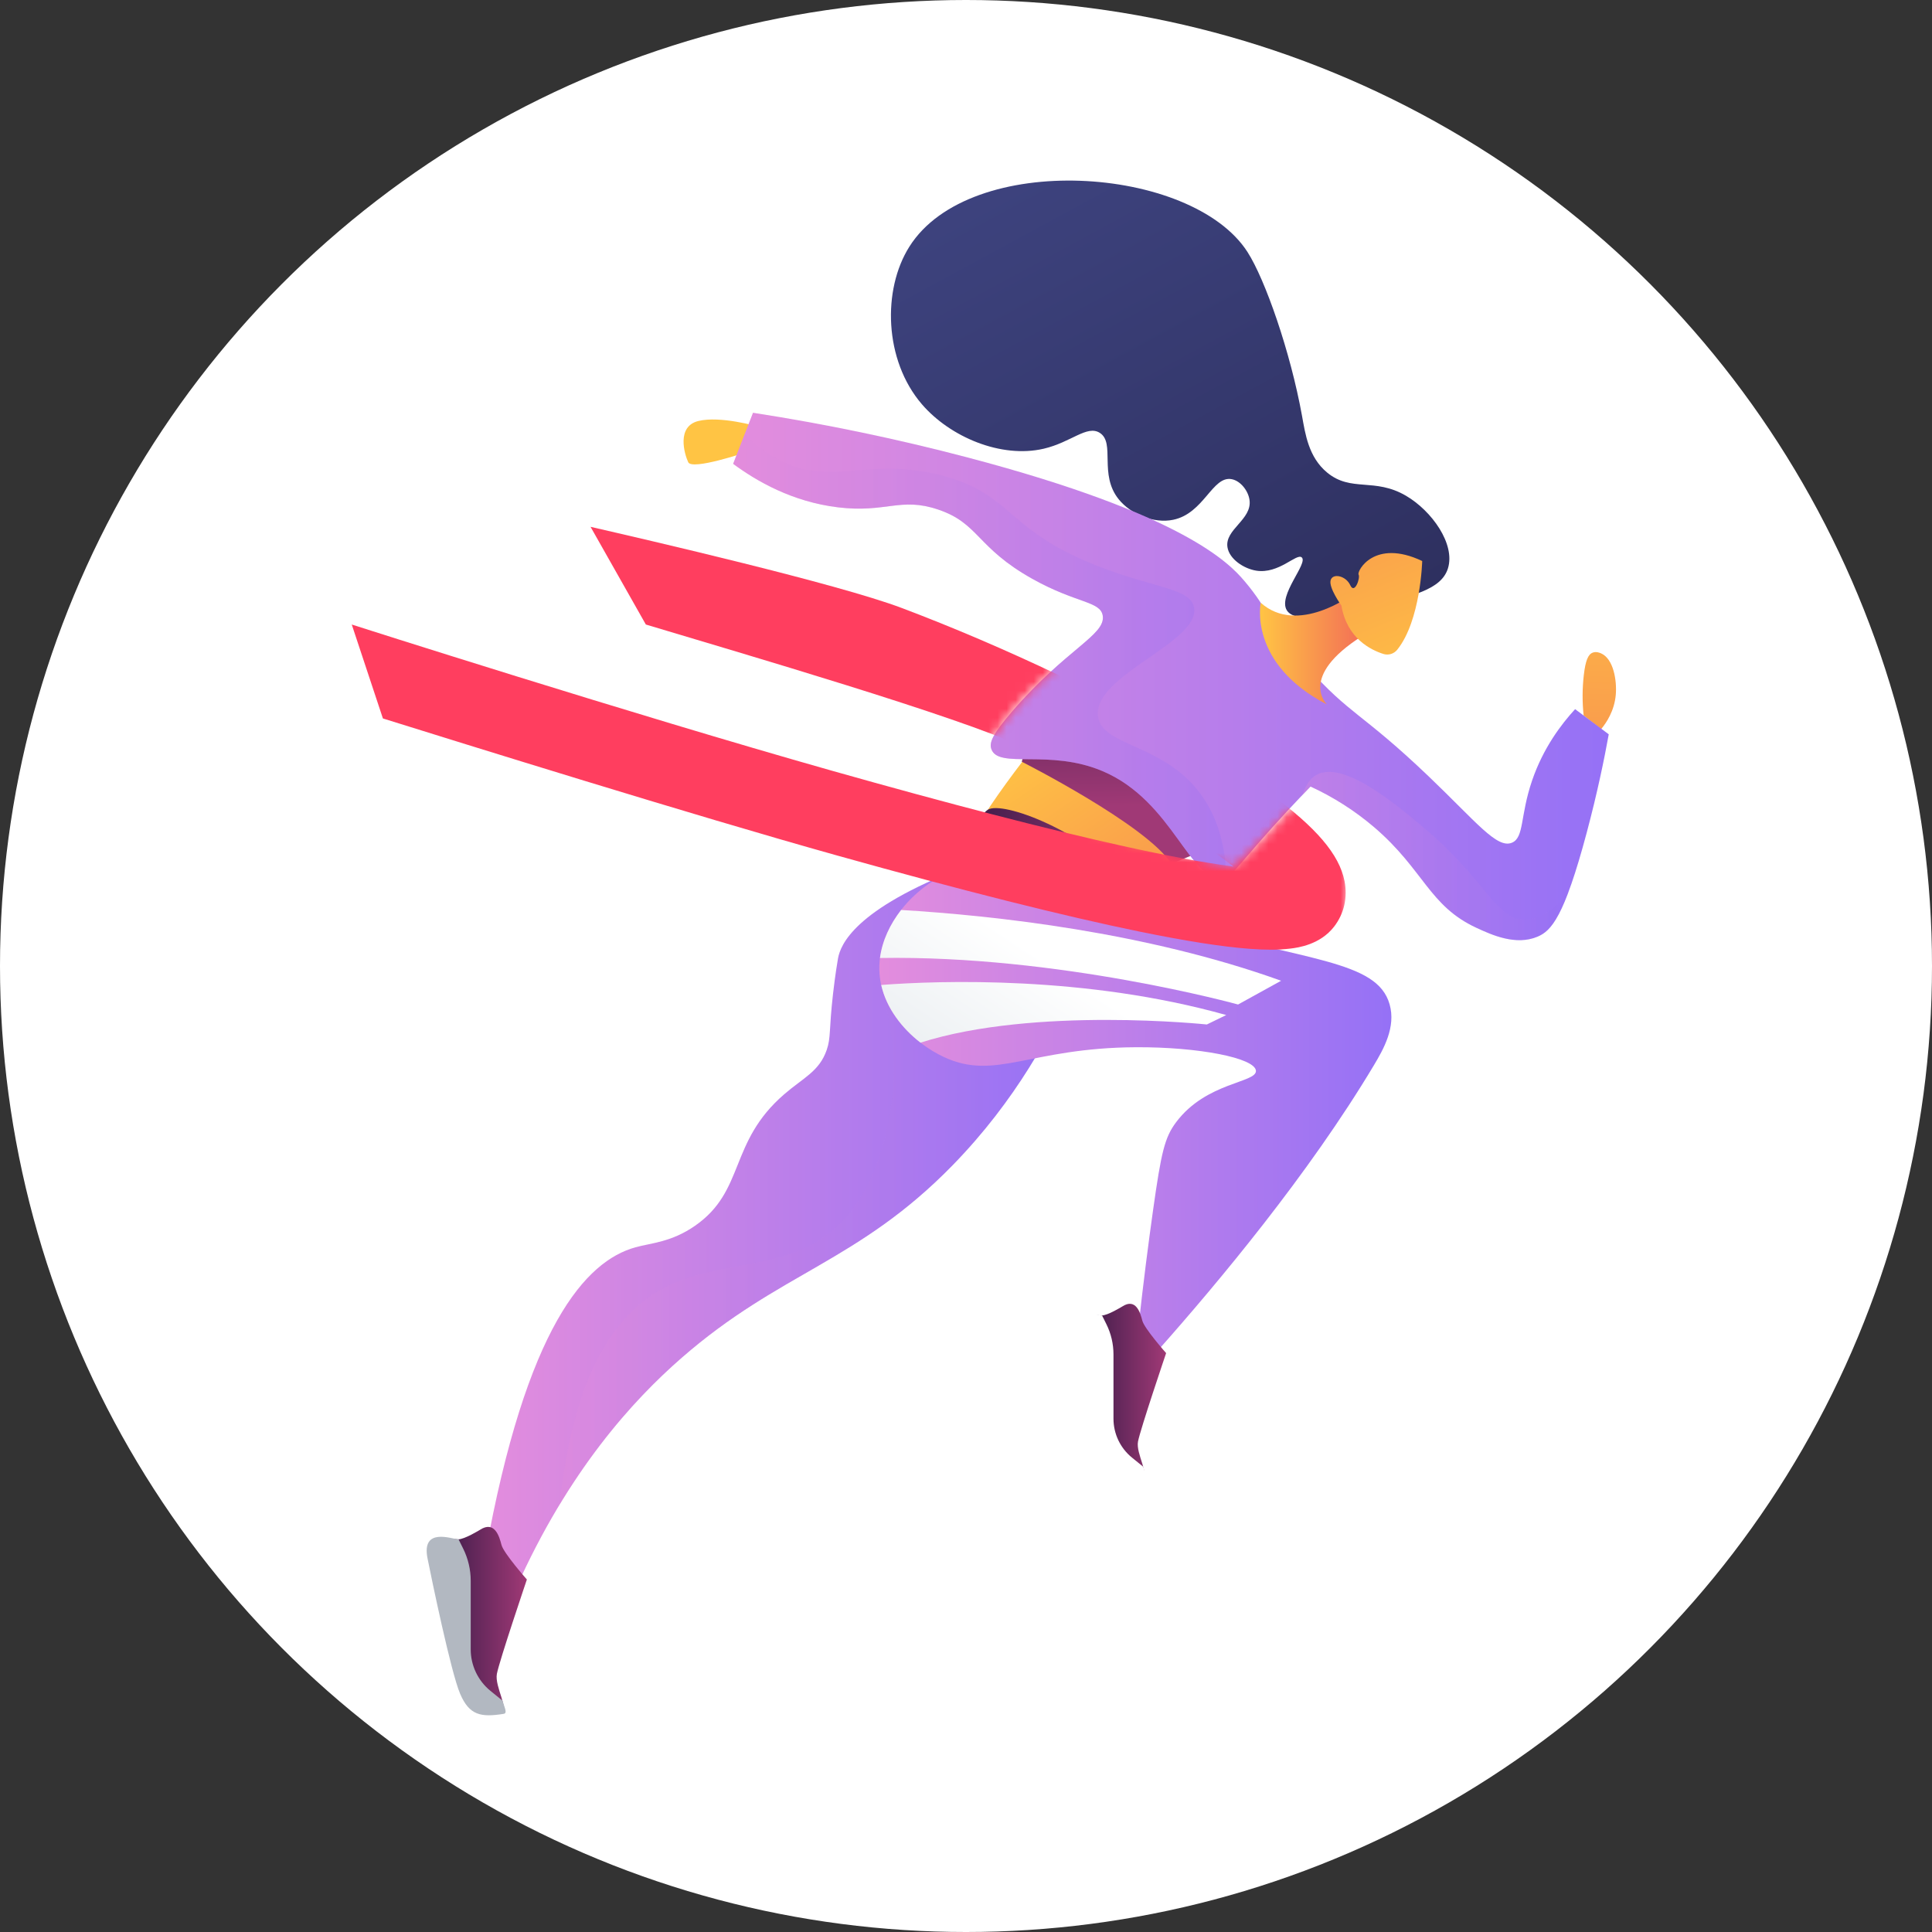 <svg width="214" height="214" viewBox="0 0 214 214" fill="none" xmlns="http://www.w3.org/2000/svg">
<rect x="0" y="0" width="214" height="214" fill="#333333" stroke="none"/>
<circle cx="107" cy="107" r="107" fill="white"/>
<g clip-path="url(#clip0_169_281)">
<path d="M150.964 67.369C147.819 68.116 143.467 69.151 142.528 67.587C141.54 65.942 144.913 62.395 144.193 61.745C143.621 61.228 141.669 63.615 139.14 63.208C137.771 62.986 136.173 61.935 135.962 60.617C135.644 58.633 138.711 57.552 138.404 55.378C138.265 54.375 137.42 53.26 136.421 53.075C134.291 52.68 133.365 56.87 129.948 57.574C127.801 58.017 125.255 56.964 123.916 55.305C121.689 52.548 123.568 49.057 121.819 47.946C120.404 47.05 118.651 48.991 115.612 49.701C110.889 50.801 105.238 48.404 102.12 44.784C97.91 39.893 97.725 32.077 100.728 27.32C107.437 16.686 131.991 18.304 138.173 27.902C140.138 30.952 142.941 38.986 144.22 46.064C144.582 48.065 144.941 50.649 147.011 52.351C149.672 54.538 152.246 52.873 155.734 54.912C158.603 56.591 161.212 60.262 160.386 62.946C159.659 65.301 156.549 66.041 150.964 67.369Z" fill="url(#paint0_linear_169_281)"/>
<path d="M116.8 79.466C116.9 80.064 108.143 90.032 106.708 94.828L123.465 99.914C123.465 99.914 133.835 92.286 137.138 92.286L116.8 79.466Z" fill="url(#paint1_linear_169_281)"/>
<path d="M116.885 78.032C116.593 78.041 113.411 83.091 113.178 84.373C113.178 84.373 127.009 91.374 129.747 95.674L139.645 91.623C139.645 91.623 123.15 77.864 116.885 78.032Z" fill="url(#paint2_linear_169_281)"/>
<path d="M105.367 96.883C105.367 96.883 107.868 90.703 109.419 89.691C110.969 88.679 120.113 91.936 125.833 98.4L123.095 100.669L105.367 96.883Z" fill="url(#paint3_linear_169_281)"/>
<path d="M83.89 47.233C83.89 47.233 79.788 46.033 77.352 46.633C74.916 47.233 75.803 50.278 76.231 51.2C76.66 52.122 82.622 50.101 82.622 50.101L83.89 47.233Z" fill="url(#paint4_linear_169_281)"/>
<path d="M175.414 79.258C175.254 77.758 175.261 76.245 175.436 74.746C175.624 73.164 175.904 72.488 176.417 72.29C176.815 72.136 177.225 72.318 177.35 72.373C178.734 72.987 179.102 75.395 178.976 76.927C178.827 78.753 177.914 80.081 177.35 80.763L175.414 79.258Z" fill="url(#paint5_linear_169_281)"/>
<path d="M83.406 45.719C82.672 47.605 81.939 49.492 81.206 51.378C83.809 53.296 87.748 55.584 92.829 56.197C98.166 56.842 99.726 55.029 103.911 56.44C108.465 57.977 108.141 60.641 114.344 64.114C119.246 66.859 121.908 66.572 122.148 68.21C122.464 70.349 118.081 71.889 112.134 78.783C109.893 81.382 109.559 82.267 109.808 82.975C110.591 85.216 116.243 82.915 122.136 85.42C130.037 88.777 131.774 97.965 135.627 97.178C136.412 97.018 136.601 96.583 139.232 93.569C141.654 90.794 143.732 88.598 145.167 87.121C147.715 88.294 150.089 89.812 152.223 91.633C157.732 96.352 158.286 100.342 163.538 102.767C165.228 103.546 167.894 104.777 170.323 103.742C171.808 103.109 173.256 101.607 175.758 92.218C176.937 87.794 177.707 84.043 178.194 81.336L174.468 78.549C172.965 80.189 170.947 82.813 169.7 86.466C168.367 90.367 168.838 92.751 167.49 93.335C165.82 94.059 163.557 91.067 158.2 85.949C150.887 78.965 149.484 79.174 144.811 73.894C140.496 69.016 140.647 67.656 137.833 64.348C136.19 62.415 131.129 56.986 107.228 50.684C99.379 48.617 91.427 46.96 83.406 45.719Z" fill="url(#paint6_linear_169_281)"/>
<path style="mix-blend-mode:multiply" opacity="0.3" d="M121.625 79.367C120.973 74.813 133.043 71.116 132.251 67.258C131.834 65.214 128.229 65.19 122.249 62.95C111.331 58.859 112.394 54.837 104.456 52.704C95.88 50.401 91.719 54.31 85.499 50.493C84.398 49.812 83.389 48.993 82.498 48.054C82.067 49.161 81.636 50.269 81.206 51.376C83.809 53.294 87.748 55.582 92.829 56.195C98.166 56.84 99.726 55.027 103.911 56.438C108.465 57.975 108.141 60.639 114.344 64.112C119.246 66.856 121.908 66.57 122.148 68.208C122.464 70.347 118.081 71.887 112.134 78.781C109.893 81.38 109.559 82.265 109.808 82.973C110.591 85.214 116.243 82.913 122.136 85.418C130.037 88.775 131.774 97.963 135.627 97.176C135.695 97.162 135.763 97.145 135.829 97.124C135.74 94.029 135.032 90.61 132.836 87.746C128.68 82.333 122.098 82.671 121.625 79.367Z" fill="url(#paint7_linear_169_281)"/>
<path style="mix-blend-mode:multiply" opacity="0.3" d="M168.769 101.835C165.585 101.713 164.709 97.565 157.604 91.593C154.772 89.21 148.684 84.044 145.72 85.891C145.447 86.061 144.726 86.58 144.266 88.056C144.587 87.72 144.888 87.408 145.164 87.124C147.712 88.297 150.086 89.815 152.22 91.635C157.73 96.355 158.283 100.345 163.536 102.769C165.225 103.549 167.891 104.78 170.32 103.745C171.346 103.307 172.355 102.454 173.705 98.873C171.686 101.294 170.035 101.884 168.769 101.835Z" fill="url(#paint8_linear_169_281)"/>
<path d="M149.795 65.845C149.795 65.845 143.74 70.43 139.645 66.763C139.645 66.763 138.222 73.492 146.987 78.032C146.987 78.032 143.71 74.992 150.894 70.441L149.795 65.845Z" fill="url(#paint9_linear_169_281)"/>
<path d="M157.532 62.142C157.532 62.142 157.368 68.729 154.768 71.966C154.59 72.189 154.348 72.354 154.075 72.438C153.802 72.522 153.51 72.522 153.237 72.437C151.831 71.996 149.184 70.696 148.581 67.073C148.581 67.073 147.183 65.14 147.383 64.294C147.583 63.448 149.081 63.756 149.563 64.822C150.045 65.888 150.699 63.998 150.486 63.642C150.273 63.286 152.198 59.615 157.532 62.142Z" fill="url(#paint10_linear_169_281)"/>
<path d="M106.549 96.13C94.627 100.729 93.103 104.651 92.826 106.143C92.775 106.422 92.504 108.024 92.269 110.1C91.812 114.109 92.047 114.913 91.573 116.294C90.753 118.677 88.987 119.369 86.855 121.214C80.692 126.544 82.579 131.88 76.994 135.768C74.363 137.6 72.139 137.671 70.382 138.159C64.897 139.686 58.302 146.875 53.752 172.154L57.124 175.997C62.956 162.898 70.139 155.074 75.509 150.393C86.417 140.879 95.008 139.83 105.506 129.078C112.586 121.826 116.564 114.225 118.764 109.17L106.549 96.13Z" fill="url(#paint11_linear_169_281)"/>
<path style="mix-blend-mode:multiply" opacity="0.3" d="M110.976 100.858C102.638 102.05 99.735 104.825 98.641 107.191C96.947 110.854 99.582 113.531 98.874 120.929C98.734 122.382 98.072 129.302 94.222 134.201C88.514 141.462 80.013 138.93 73.056 142.932C68.378 145.624 63.548 151.761 62 166.636C66.645 158.966 71.566 153.83 75.507 150.393C86.415 140.879 95.006 139.83 105.504 129.078C112.584 121.826 116.562 114.225 118.762 109.17L110.976 100.858Z" fill="url(#paint12_linear_169_281)"/>
<path d="M104.284 97.048C100.627 98.929 97.103 103.207 97.417 107.81C97.707 112.046 101.172 115.481 104.476 117.047C110.259 119.788 113.984 116.056 125.854 115.998C132.749 115.964 139.008 117.182 139.113 118.6C139.211 119.947 133.614 119.841 130.273 124.305C129.007 125.996 128.628 127.592 127.715 134.084C127.224 137.576 126.648 141.985 126.087 147.124L128.274 149.566C134.946 142.041 144.945 130.088 152.171 118.011C153.241 116.222 154.643 113.776 153.921 111.24C152.52 106.313 144.648 106.477 128.943 101.984C113.779 97.646 109.742 94.238 104.284 97.048Z" fill="url(#paint13_linear_169_281)"/>
<path d="M137.136 111.265L141.904 108.633C126.895 103.232 110.035 101.408 99.814 100.794C98.603 102.348 97.726 104.176 97.471 106.114C117.277 105.775 137.136 111.265 137.136 111.265Z" fill="url(#paint14_linear_169_281)"/>
<path d="M133.675 113.478L135.826 112.432C120.285 108.072 104.163 108.6 97.608 109.101C98.19 111.697 99.93 113.92 101.955 115.49C114.625 111.461 133.675 113.478 133.675 113.478Z" fill="url(#paint15_linear_169_281)"/>
<path d="M53.171 169.45C53.171 169.45 51.422 170.531 50.739 170.504C50.057 170.478 47.615 170.031 47.92 172.366C48.225 174.701 50.162 184.578 51.18 186.973C52.198 189.367 52.903 190.058 55.448 189.645C56.512 189.473 54.766 186.848 55.038 185.405C55.311 183.962 58.36 174.954 58.36 174.954C58.36 174.954 55.778 172.039 55.545 171.113C55.312 170.188 54.785 168.397 53.171 169.45Z" fill="url(#paint16_linear_169_281)"/>
<path d="M52.14 182.703V175.104C52.14 173.865 51.854 172.644 51.304 171.534L50.792 170.502C50.776 170.502 50.757 170.502 50.741 170.502C50.058 170.475 46.657 169.126 47.355 172.618C47.816 174.926 49.942 185.202 50.96 187.598C51.978 189.993 53.252 190.245 55.796 189.836C56.248 189.763 55.846 189.055 55.657 188.373L54.329 187.293C53.646 186.739 53.096 186.04 52.717 185.246C52.338 184.452 52.141 183.583 52.14 182.703Z" fill="#B2B8C1"/>
<path d="M124.303 144.719C124.303 144.719 122.663 145.733 122.023 145.707C121.383 145.682 119.094 145.264 119.378 147.449C119.663 149.634 121.48 158.899 122.435 161.144C123.389 163.39 124.051 164.037 126.436 163.653C127.435 163.491 125.798 161.03 126.052 159.676C126.307 158.323 129.167 149.878 129.167 149.878C129.167 149.878 126.746 147.145 126.528 146.277C126.309 145.41 125.82 143.731 124.303 144.719Z" fill="url(#paint17_linear_169_281)"/>
<path d="M123.336 157.144V150.02C123.335 148.859 123.067 147.715 122.551 146.675L122.071 145.707C122.055 145.707 122.038 145.707 122.023 145.707C121.383 145.681 118.195 144.416 118.849 147.69C119.281 149.854 121.274 159.49 122.229 161.735C123.184 163.981 124.378 164.221 126.764 163.835C127.187 163.765 126.809 163.102 126.631 162.465L125.385 161.453C124.745 160.933 124.229 160.276 123.874 159.53C123.52 158.785 123.336 157.97 123.336 157.144Z" fill="white"/>
<mask id="mask0_169_281" style="mask-type:luminance" maskUnits="userSpaceOnUse" x="34" y="51" width="116" height="57">
<path d="M143.751 88.66C143.751 88.66 138.579 94.513 136.629 95.976L122.859 92.621L106.706 86.853C106.706 86.853 110.488 79.992 114.223 76.497C117.958 73.002 118.759 72.231 118.759 72.231L62.301 51.616L64.183 70.943L35.331 66.646L34 92.188L141.062 107.297L148.927 104.779L149.713 93.605L143.751 88.66Z" fill="white"/>
</mask>
<g mask="url(#mask0_169_281)">
<path d="M140.776 105.193C140.06 105.193 139.275 105.161 138.415 105.097C135.365 104.869 131.378 104.244 126.228 103.19C117.881 101.48 106.63 98.65 92.785 94.778C76.579 90.25 50.893 82.226 42.413 79.58L38.962 69.176C39.17 69.246 69.898 79.074 92.123 85.362C105.131 89.041 115.96 91.842 124.307 93.694C129.188 94.774 133.237 95.531 136.34 95.943L136.629 95.98C136.125 95.586 135.554 95.158 134.907 94.696C132.277 92.814 129.857 91.403 129.833 91.389L129.785 91.361C129.72 91.322 123.11 87.385 113.383 82.768C106.284 79.397 82.062 72.34 71.538 69.176L65.413 58.354C71.699 59.799 92.74 64.653 99.849 67.332C105.499 69.463 111.367 71.97 117.288 74.788C127.178 79.488 133.802 83.412 134.318 83.721C134.635 83.905 137.57 85.633 140.636 87.876C145.791 91.646 148.348 94.642 148.927 97.595C149.285 99.417 148.878 101.205 147.781 102.629C146.224 104.649 143.769 104.966 142.962 105.067C142.237 105.155 141.507 105.197 140.776 105.193Z" fill="#FF3E5F"/>
</g>
</g>
<defs>
<linearGradient id="paint0_linear_169_281" x1="99.197" y1="-6.439" x2="158.613" y2="103.189" gradientUnits="userSpaceOnUse">
<stop stop-color="#444B8C"/>
<stop offset="1" stop-color="#26264F"/>
</linearGradient>
<linearGradient id="paint1_linear_169_281" x1="113.66" y1="81.312" x2="137.886" y2="117.147" gradientUnits="userSpaceOnUse">
<stop stop-color="#FFC444"/>
<stop offset="1" stop-color="#F36F56"/>
</linearGradient>
<linearGradient id="paint2_linear_169_281" x1="126.118" y1="66.719" x2="126.429" y2="89.227" gradientUnits="userSpaceOnUse">
<stop stop-color="#311944"/>
<stop offset="1" stop-color="#A03976"/>
</linearGradient>
<linearGradient id="paint3_linear_169_281" x1="105.367" y1="95.089" x2="125.833" y2="95.089" gradientUnits="userSpaceOnUse">
<stop stop-color="#311944"/>
<stop offset="1" stop-color="#A03976"/>
</linearGradient>
<linearGradient id="paint4_linear_169_281" x1="79.668" y1="53.376" x2="78.269" y2="108.327" gradientUnits="userSpaceOnUse">
<stop stop-color="#FFC444"/>
<stop offset="1" stop-color="#F36F56"/>
</linearGradient>
<linearGradient id="paint5_linear_169_281" x1="177.678" y1="55.833" x2="176.277" y2="110.868" gradientUnits="userSpaceOnUse">
<stop stop-color="#FFC444"/>
<stop offset="1" stop-color="#F36F56"/>
</linearGradient>
<linearGradient id="paint6_linear_169_281" x1="81.206" y1="74.929" x2="178.193" y2="74.929" gradientUnits="userSpaceOnUse">
<stop stop-color="#E38DDD"/>
<stop offset="1" stop-color="#9571F6"/>
</linearGradient>
<linearGradient id="paint7_linear_169_281" x1="81.206" y1="72.641" x2="135.826" y2="72.641" gradientUnits="userSpaceOnUse">
<stop stop-color="#E38DDD"/>
<stop offset="1" stop-color="#9571F6"/>
</linearGradient>
<linearGradient id="paint8_linear_169_281" x1="144.266" y1="94.817" x2="173.705" y2="94.817" gradientUnits="userSpaceOnUse">
<stop stop-color="#E38DDD"/>
<stop offset="1" stop-color="#9571F6"/>
</linearGradient>
<linearGradient id="paint9_linear_169_281" x1="139.56" y1="71.939" x2="150.894" y2="71.939" gradientUnits="userSpaceOnUse">
<stop stop-color="#FFC444"/>
<stop offset="1" stop-color="#F36F56"/>
</linearGradient>
<linearGradient id="paint10_linear_169_281" x1="158.323" y1="77.987" x2="139.915" y2="32.596" gradientUnits="userSpaceOnUse">
<stop stop-color="#FFC444"/>
<stop offset="1" stop-color="#F36F56"/>
</linearGradient>
<linearGradient id="paint11_linear_169_281" x1="53.75" y1="136.064" x2="118.761" y2="136.064" gradientUnits="userSpaceOnUse">
<stop stop-color="#E38DDD"/>
<stop offset="1" stop-color="#9571F6"/>
</linearGradient>
<linearGradient id="paint12_linear_169_281" x1="62" y1="133.747" x2="118.761" y2="133.747" gradientUnits="userSpaceOnUse">
<stop stop-color="#E38DDD"/>
<stop offset="1" stop-color="#9571F6"/>
</linearGradient>
<linearGradient id="paint13_linear_169_281" x1="97.397" y1="122.795" x2="154.12" y2="122.795" gradientUnits="userSpaceOnUse">
<stop stop-color="#E38DDD"/>
<stop offset="1" stop-color="#9571F6"/>
</linearGradient>
<linearGradient id="paint14_linear_169_281" x1="100.122" y1="136.076" x2="118.603" y2="108.153" gradientUnits="userSpaceOnUse">
<stop offset="0.49" stop-color="#EBEFF2"/>
<stop offset="1" stop-color="white"/>
</linearGradient>
<linearGradient id="paint15_linear_169_281" x1="100.037" y1="136.02" x2="118.518" y2="108.097" gradientUnits="userSpaceOnUse">
<stop offset="0.49" stop-color="#EBEFF2"/>
<stop offset="1" stop-color="white"/>
</linearGradient>
<linearGradient id="paint16_linear_169_281" x1="47.893" y1="179.443" x2="58.36" y2="179.443" gradientUnits="userSpaceOnUse">
<stop stop-color="#311944"/>
<stop offset="1" stop-color="#A03976"/>
</linearGradient>
<linearGradient id="paint17_linear_169_281" x1="119.355" y1="154.088" x2="129.168" y2="154.088" gradientUnits="userSpaceOnUse">
<stop stop-color="#311944"/>
<stop offset="1" stop-color="#A03976"/>
</linearGradient>
<clipPath id="clip0_169_281">
<rect width="145" height="170" fill="white" transform="translate(34 20)"/>
</clipPath>
</defs>
</svg>
